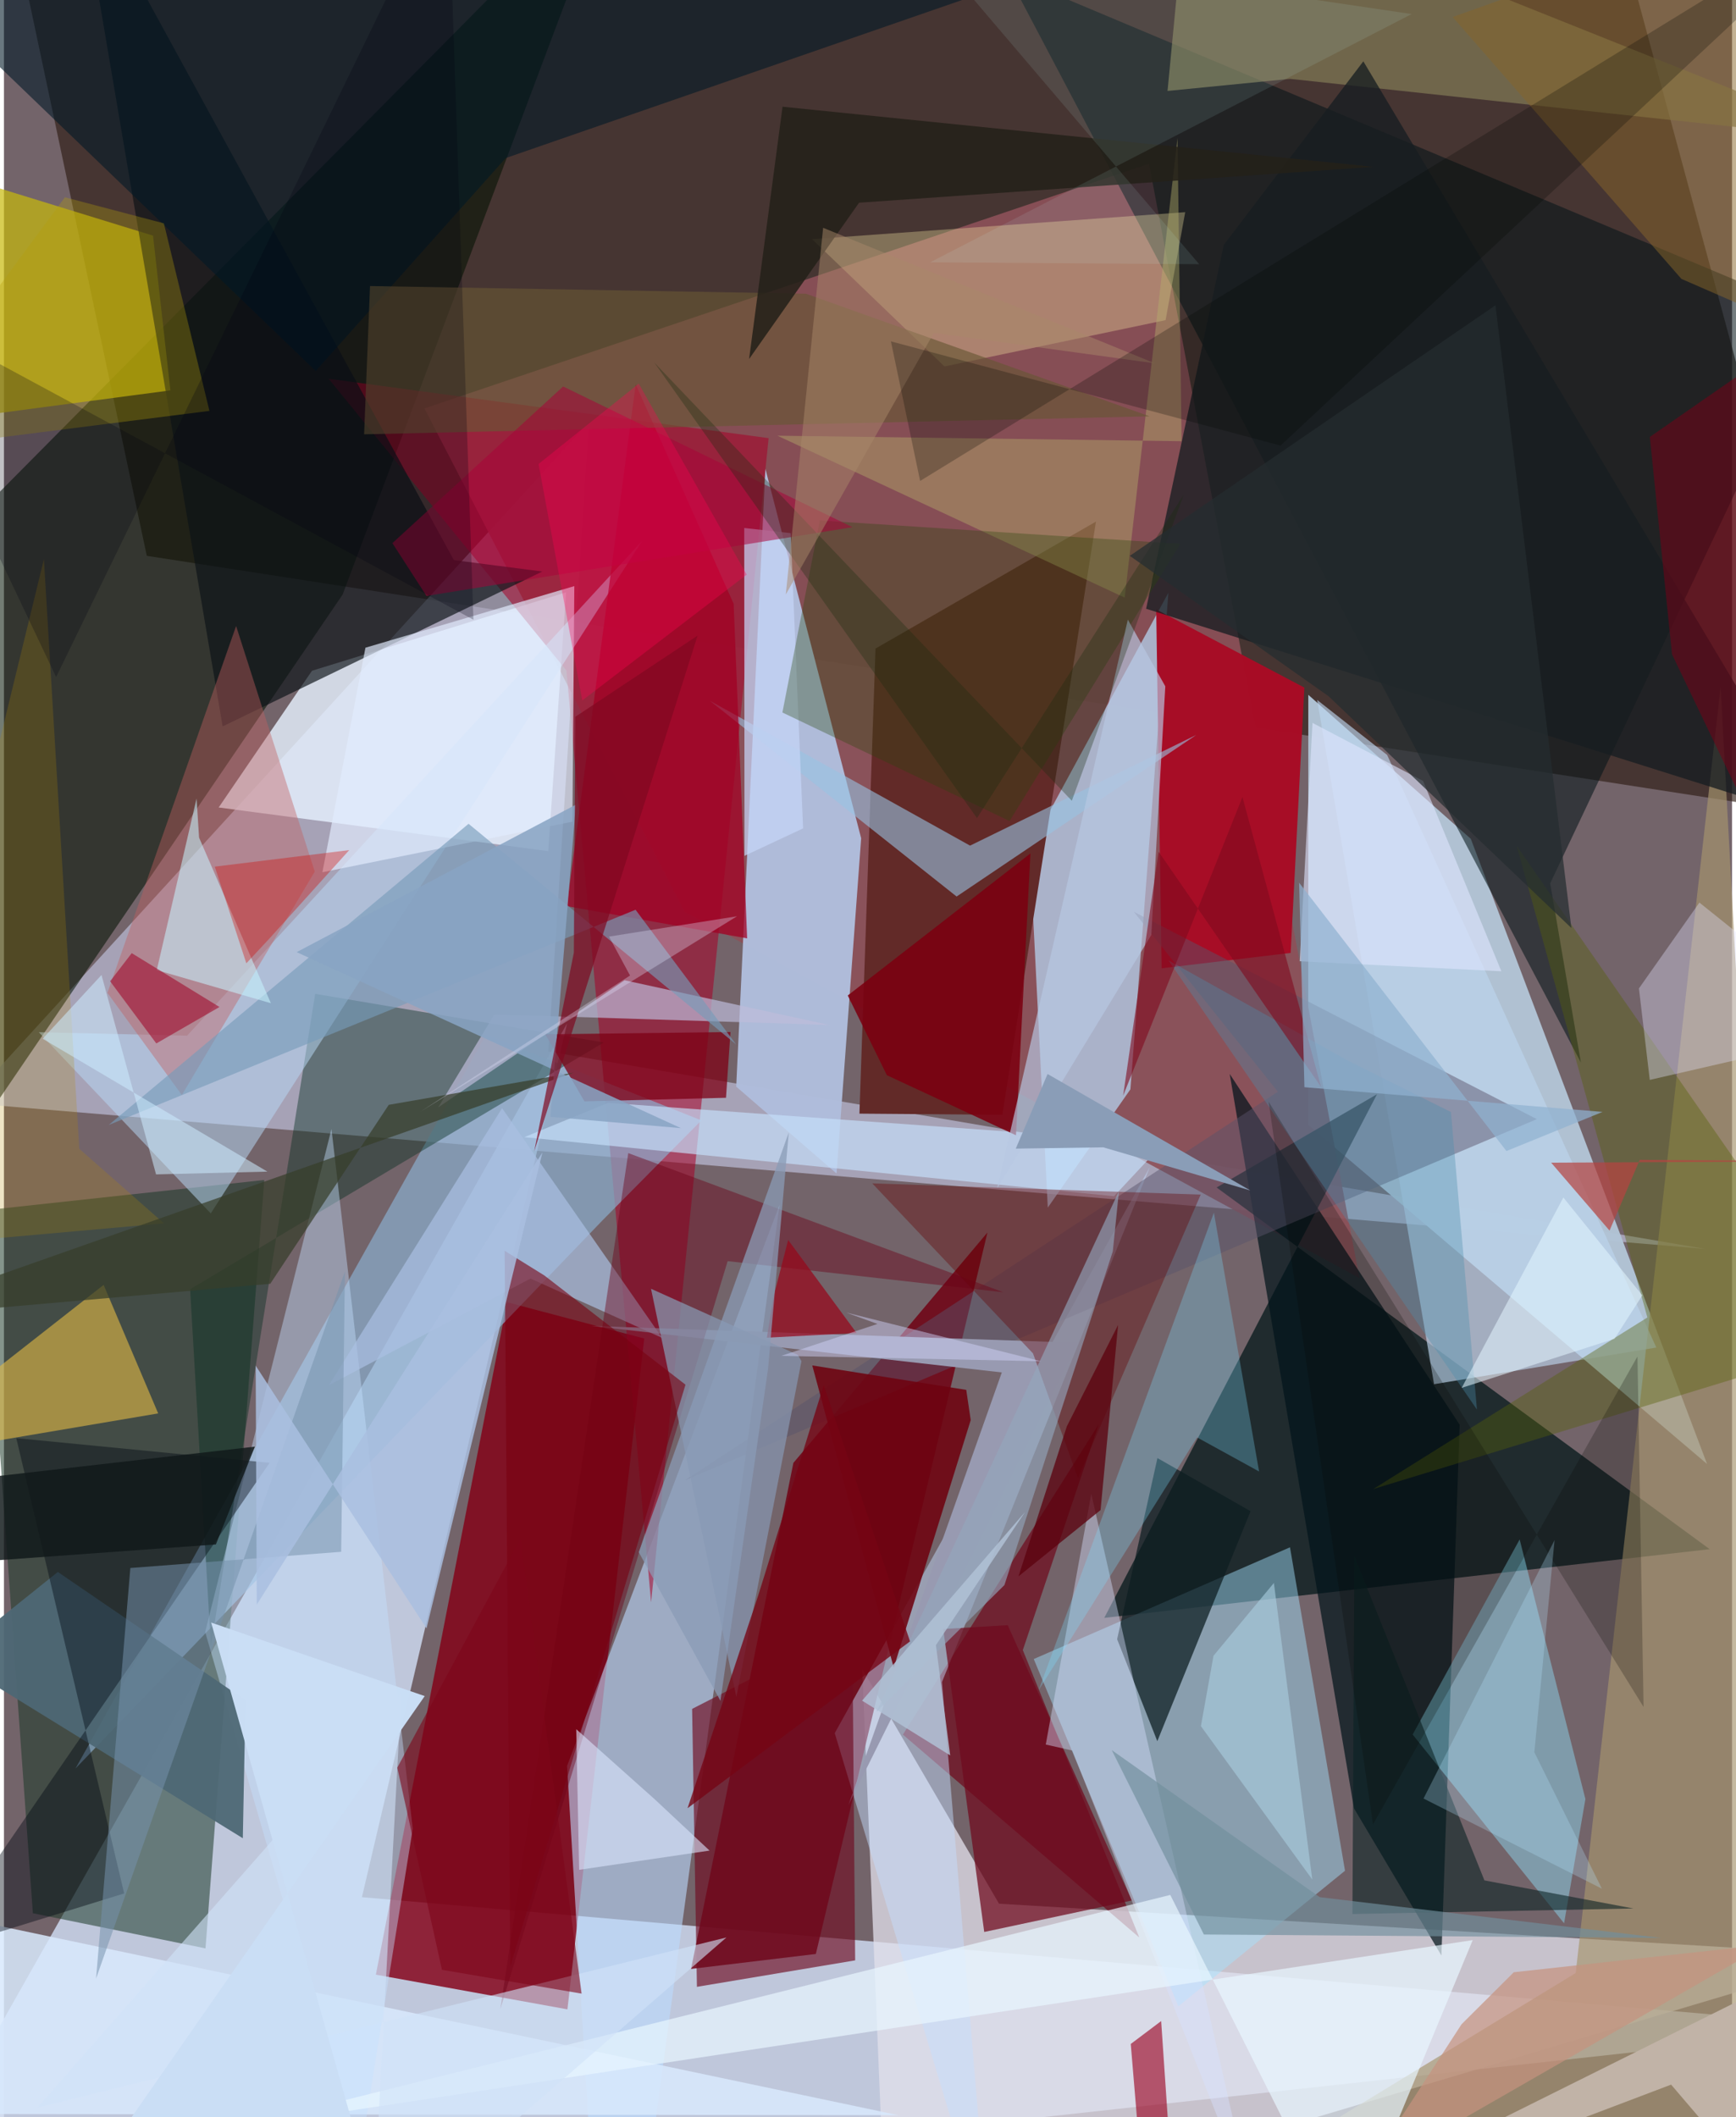 <svg xmlns="http://www.w3.org/2000/svg" width="228" height="278" viewBox="0 0 836 1024"><path fill="#73646a" d="M0 0h836v1024H0z"/><path fill="#cad6ec" fill-opacity=".863" d="M272.437 494.952L-62 1086l960-105.454-724.827-62.95z"/><path fill="#2d1b12" fill-opacity=".635" d="M898 397.194L775.27-56.45 3.889-38.822l65.213 307.653z"/><path fill="#d4dbfc" fill-opacity=".525" d="M283.041 204.04l-19.689 304.515 559.551 95.49-840.727-70.576z"/><path fill="#b2c5d6" fill-opacity=".965" d="M631.008 336.056l-.036 208.037 192.931 163.971L709.626 405.73z"/><path fill="#830016" fill-opacity=".824" d="M272.586 971.848l37.162-324.446-66.371-17.565-63.46 325.233z"/><path fill="#8c5158" fill-opacity=".906" d="M553.95 79.188l101.807 539-326.432-177.217-125.906-243.44z"/><path fill="#001618" fill-opacity=".725" d="M825.198 749.285L586.64 574.342l77.611-45.106L532.29 782.51z"/><path fill="#e0dfeb" fill-opacity=".761" d="M415.225 807.252L426.745 1086 898 945.693l-416.605-24.938z"/><path fill="#afbddb" fill-opacity=".98" d="M354.244 525.558l14.102-298.844 46.347 178.728-11.904 162.152z"/><path fill="#001200" fill-opacity=".549" d="M163.835 287.563L295.273-62-62 298.375l4.819 313.772z"/><path fill="#700012" fill-opacity=".839" d="M392.765 945.068l-60.362 7.23 49.5-244.745 93.87-111.421z"/><path fill="#1a3928" fill-opacity=".537" d="M97.498 942.358l28.436-371.64-136.238 14.771 24.286 339.878z"/><path fill="#b7d8f5" fill-opacity=".718" d="M504.975 584.08l-8.764-173.892 67.116-123.51-18.38 240.188z"/><path fill="#bcdcff" fill-opacity=".596" d="M309.324 1069.247l-25.962-32.084-10.942-183.036 102.81-271.451z"/><path fill="#e6f1ff" fill-opacity=".812" d="M271.945 286.497l-122.927 37.919-45.15 66.128 159.454 21.125z"/><path fill="#a3e2ff" fill-opacity=".459" d="M568.156 970.363l80.606-65.557-26.612-156.433-123.972 54.05z"/><path fill="#622a28" fill-opacity=".992" d="M413.856 538.63l7.785-224.943 106.637-61.417-45.285 286.906z"/><path fill="#a70028" fill-opacity=".545" d="M157.053 183.19l212.867 28.726-56.855 563.098-40.957-450.732z"/><path fill="#8bafd0" fill-opacity=".675" d="M233.24 500.454L34.607 855.357 289.37 590.44l48.039-48.55z"/><path fill="#051419" fill-opacity=".557" d="M748.017 427.253L878.13 152.457 485.406-12.503l277.482 526.45z"/><path fill="#02141b" fill-opacity=".714" d="M653.09 874.598l42.314 71.215 8.826-256.739-111.242-169.63z"/><path fill="#a6956e" fill-opacity=".667" d="M830.465 332.161L760.363 954.28l-132.003 80.46 239.745-10.168z"/><path fill="#c7b90a" fill-opacity=".702" d="M80.515 188.813L72.11 113.97-62 72.685v134.988z"/><path fill="#072f20" fill-opacity=".42" d="M100.106 796.325L90.059 623.56l200.11-119.346-139.603-23.527z"/><path fill="#a70d26" fill-opacity=".992" d="M629.104 332.567l-71.675-37.801 2.617 173.562 62.422-7.438z"/><path fill="#6f0015" fill-opacity=".655" d="M549.242 937.094L492.9 798.098l36.72-109.21-94.74 150.075z"/><path fill="#0d1217" fill-opacity=".675" d="M35.586-62l70.199 413.341 154.662-74.92-42.793-5.512z"/><path fill="#90e6ff" fill-opacity=".427" d="M765.06 870.13l-10.313 60.1-73.263-91.303 51.764-94.354z"/><path fill="#c5deff" fill-opacity=".475" d="M476.536 1086l-22.75-272.45 100.513-248.972-152.393 273.673z"/><path fill="#bcd5ee" fill-opacity=".647" d="M669.147 365.15l130.215 286.604-107.522 17.732-56.539-330.928z"/><path fill="#d8e8fc" fill-opacity=".855" d="M-62 918.92v103.488l494.66.627z"/><path fill="#878159" fill-opacity=".643" d="M622.168 38.139L898 67.906 573.047-62 562.904 43.99z"/><path fill="#0d1e22" fill-opacity=".729" d="M557.963 842.148l45.101-111.239-45.039-25.688-19.505 87.61z"/><path fill="#e1ba45" fill-opacity=".604" d="M74.608 683.614L-62 706.74v1.107l110.216-86.393z"/><path fill="#595269" fill-opacity=".475" d="M546.624 441.028l69.688 87.01L329.508 715.91l412.055-174.62z"/><path fill="#fceda7" fill-opacity=".325" d="M571.458 102.626l-180.516 13.04 64.049 61.574 106.978-22.406z"/><path fill="#b8d8f6" fill-opacity=".514" d="M100.049 586.88l208.676-325.29L88.588 500.92l-71.742-1.684z"/><path fill="#c4e2ff" fill-opacity=".427" d="M97.336 789.331l61.106-243.295 39.325 338.44-25.984 161.591z"/><path fill="#171d21" fill-opacity=".769" d="M552.543 294.44l324.275 102.276L657.626 29.66l-67.505 88.797z"/><path fill="#001826" fill-opacity=".588" d="M-62-25.291l212.807 204.735 91.919-102.986L640.988-61.45z"/><path fill="#98c3e2" fill-opacity=".596" d="M341.43 338.888l119.439 94.733 115.953-78.16-109.445 53.542z"/><path fill="#989ab1" d="M519.41 649.456l-235.136-8.136 198.464 22.477-74.188 209.15z"/><path fill="#6f0a1e" fill-opacity=".729" d="M545.64 919.201l-71.41 15.227-19.838-146.524 31.182-1.88z"/><path fill="#c6e0fa" fill-opacity=".667" d="M292.291 533.411l-40.563 16.592 285.29 28.563 24.167-25.872z"/><path fill="#6f0b21" fill-opacity=".655" d="M332.915 826.526l2.324 134.436 76.549-12.805-1.401-161.283z"/><path fill="#4d6874" fill-opacity=".945" d="M26.065 760.296l90.797 62.071-1.306 66.725-141.41-87.166z"/><path fill="#000913" fill-opacity=".416" d="M5.96 695.57l122.54 11.95-162.97 236.871 92.631-28.604z"/><path fill="#640001" fill-opacity=".369" d="M420.055 572.347l158.894 5.447-59.375 137.06-21.752-60.255z"/><path fill="#c15f5f" fill-opacity=".42" d="M86.057 529.637l-36.007-49.43 62.26-177.43 38.054 118.802z"/><path fill="#7d0014" fill-opacity=".753" d="M280.835 532.685l68.467-1.73 2.17-31.803-89.608 1.098z"/><path fill="#bdbcdb" fill-opacity=".686" d="M300.256 474.127l99.012 21.611-162.018-5.096-27.187 44.975z"/><path fill="#576009" fill-opacity=".396" d="M898 648.291L731.824 409.145l63.224 228.067-132.626 82.993z"/><path fill="#9c0a27" fill-opacity=".647" d="M553.25 1086l12.123-26.887-5.554-81.597-14.702 11.078z"/><path fill="#d8e0fe" fill-opacity=".424" d="M503.994 843.78l22.02-121.278 78.142 344.592-87.317-220.43z"/><path fill="#6e0310" fill-opacity=".882" d="M467.692 686.857l-2.159-14.62-74.49-11.823 39.414 146.204z"/><path fill="#a10024" fill-opacity=".745" d="M359.529 453.863l-87.235-15.577 33.32-252.385 47.39 106.127z"/><path fill="#e8f6ff" fill-opacity=".698" d="M710.552 938.353l-602.292 91.492 455.975-113.337L649.273 1086z"/><path fill="#b6b06b" fill-opacity=".42" d="M569.718 213.39l-195.522-2.652 167.986 78.311 25.553-222.33z"/><path fill="#e2ecfe" fill-opacity=".682" d="M275.001 397.416L154.06 421.882l20.814-108.61 101.052-29.794z"/><path fill="#685734" fill-opacity=".639" d="M174.233 210.058l380.022-8.688-166.33-59.322-210.83-3.7z"/><path fill="#aabfe2" fill-opacity=".694" d="M157.196 669.979l97.507-51.588 63.738 28.726-77.454-111.119z"/><path fill="#c5d4f6" fill-opacity=".729" d="M380.601 257.87l6.002 142.794-28.347 13.261-.133-158.556z"/><path fill="#c1b3a7" fill-opacity=".992" d="M601.551 1086l264.975-131.886L872.96 1086l-66.435-77.74z"/><path fill="#6a0115" fill-opacity=".427" d="M240.167 971.627l109.937-361.66 133.428 15.07-181.506-67.322z"/><path fill="#27470a" fill-opacity=".333" d="M394.68 251.719l-18.093 92.896 109.895 52.493 82.62-134.069z"/><path fill="#8795af" fill-opacity=".745" d="M385.804 658.362l-31.496 162.411-41.279-197.44 71.04 31.981z"/><path fill="#7adeff" fill-opacity=".294" d="M585.33 586.51l21.864 125.196-29.985-16.477-76.631 122.196z"/><path fill="#779cb9" fill-opacity=".631" d="M224.76 398.44L50.665 544.123l254.88-104.11 48.657 65.143z"/><path fill="#7b0011" fill-opacity=".878" d="M427.13 520.048l-18.925-38.567 88.378-68.703-7.002 136.31z"/><path fill="#e3e5ff" fill-opacity=".361" d="M820.205 436.547l-29.249 41.515 5.24 44.25L898 498.88z"/><path fill="#7592ac" fill-opacity=".529" d="M61.14 758.386l102-7.838 1.817-135.624L44.565 956.927z"/><path fill="#c6f2fd" fill-opacity=".565" d="M73.92 469.2l19.259-82.992 1.21 18.9 34.74 80.111z"/><path fill="#d1e3f8" fill-opacity=".6" d="M192.217 819.186L177.917 1086l171.606-148.92-333.394 82.3z"/><path fill="#242119" fill-opacity=".867" d="M413.676 98.047l-53.202 75.6 16.177-122.032 285.98 29.079z"/><path fill="#092224" fill-opacity=".58" d="M716.208 909.486L653.285 752.69l-.93 173.061 135.941-2.68z"/><path fill="#a80039" fill-opacity=".522" d="M270.508 186.934l-82.596 75.762 16.489 25.536 206.08-33.257z"/><path fill="#87662a" fill-opacity=".506" d="M898 172.579l-86.502-37.693L700.845 8.22 898-62z"/><path fill="#dfe6ff" fill-opacity=".596" d="M686.517 377.711l-53.484-28.072-6.176 115.29 97.547 4.835z"/><path fill="#770015" fill-opacity=".525" d="M883.153 151.006l-86.927 60.328 10.729 105.118L898 506.282z"/><path fill="#b7c8e2" fill-opacity=".671" d="M561.824 331.941l-6.765 120.273-74.535 122.444 63.175-274.971z"/><path fill="#780010" fill-opacity=".592" d="M244.95 951.122l-2.72-346.152 19.23 11.945 68.245 52.802z"/><path fill="#b68a00" fill-opacity=".227" d="M77.409 591.691L-62 604.106 19.333 270.43l17.1 285.214z"/><path fill="#94a7bc" fill-opacity=".631" d="M422.148 827.874l117.258-251.805-2.972 29.166-52.431 161.4z"/><path fill="#373e2a" fill-opacity=".718" d="M275.564 518.826l-89.4 15.54-57.332 86.555L-62 637.71z"/><path fill="#9f0226" fill-opacity=".549" d="M61.813 461.005l-10.454 13.6 22.346 30.069 30.56-17.626z"/><path fill="#8a9db7" d="M489.486 555.546l15.384-36.084 98.107 56.33-71.156-20.871z"/><path fill="#dce6fd" fill-opacity=".592" d="M314.89 870.312l26.46 24.754-63.095 9.3-1.402-68.018z"/><path fill="#5b010d" fill-opacity=".749" d="M530.51 730.358l8.481-89.508-24.788 48.993-23.405 72.588z"/><path fill="#4b8fac" fill-opacity=".361" d="M712.584 681.762l-149.26-217.294 86.807 48.51 49.87 24.867z"/><path fill="#050803" fill-opacity=".224" d="M793.2 825.618L611.804 532.85 662.3 882.377 790.248 656.08z"/><path fill="#97081b" fill-opacity=".725" d="M379.377 599.718l-7.18 27.803-3.114 19.47 43.39-2.273z"/><path fill="#b54441" fill-opacity=".71" d="M894.204 561.614l-102.857-.647-14.606 34.223-28.24-32.834z"/><path fill="#b1c2d7" fill-opacity=".824" d="M493.972 731.308l-78.837 91.235 42.63 26.48-6.908-53.334z"/><path fill="#ff0352" fill-opacity=".329" d="M258.62 224.417l48.474-38.86 52.232 92.361-79.557 60.87z"/><path fill="#d30601" fill-opacity=".349" d="M128.652 453.68l-11.394 12.247-15.28-46.766 65.056-7.998z"/><path fill="#c7ffff" fill-opacity=".098" d="M681.007 6.797L448.095 126.858l130.136.932L445.476-28.017z"/><path fill="#750514" fill-opacity=".784" d="M438.333 793.88l-107.636 80.697 34.193-102.926 31.675-101.716z"/><path fill="#a9ccdf" fill-opacity=".616" d="M579.049 834.876l6.098-34.051 29.207-35.209 18.584 143.45z"/><path fill="#192b10" fill-opacity=".325" d="M516.605 387.298L314.622 175.354 470.724 395.71l100.055-156.542z"/><path fill="#b3a00a" fill-opacity=".329" d="M-62 219.188l91.488-123.77 47.882 12.605 22.035 90.71z"/><path fill="#88a4c3" fill-opacity=".859" d="M141.601 460.517l185.911 85.134-63.15-5.476 12.302-150.987z"/><path fill="#a88869" fill-opacity=".494" d="M396.294 110.178L378.23 287.535l71.605-126.516 106.926 14.707z"/><path fill="#ceecff" fill-opacity=".541" d="M47.194 471.564l26.387 96.45 53.865-1.34L18.71 502.397z"/><path fill="#718f9d" fill-opacity=".659" d="M535.91 846.456l100.61 71.134 165.188 19.723-221.23-1.666z"/><path fill="#d1d3fa" fill-opacity=".463" d="M422.579 640.337l-15.103-5.49 94.242 23.54-125.638-2.612z"/><path fill="#7f0820" fill-opacity=".694" d="M275.703 460.725l.723-114.058 59.128-39.226-79.07 249.557z"/><path fill="#dedff8" fill-opacity=".333" d="M354.636 443.162L201.438 537.7l101.44-65.874-10.161-18.827z"/><path fill="#7f0b1f" fill-opacity=".604" d="M599.151 385.498L541.426 529.93l17.157-118.004 78.584 113.786z"/><path fill="#000800" fill-opacity=".243" d="M617.585 215.516L429.083 165.1l14.131 67.514L898-46.536z"/><path fill="#c9ddf5" fill-opacity=".992" d="M203.558 820.334l-103.315-35.56L185.18 1086H18.601z"/><path fill="#a9bfe0" fill-opacity=".843" d="M122.293 776.114l-.521-115.597 82.652 127.07 56.077-230.213z"/><path fill="#030312" fill-opacity=".247" d="M25.237 327.457L214.835-62l12.278 361.735L-62 143.705z"/><path fill="#7e051a" fill-opacity=".6" d="M190.275 854.961l59.62-110.843 29.555 220.13-67.565-11.522z"/><path fill="#10191a" fill-opacity=".831" d="M-52.7 758.224l-7.267-37.754 181.36-20.786-18.877 47.31z"/><path fill="#e3f5ff" fill-opacity=".541" d="M792.595 626.516l-13.468 21.006-73.92 23.74 49.191-92.06z"/><path fill="#252d30" fill-opacity=".722" d="M640.847 336.773L758.28 448.849l-36.738-301.18-176.879 121.176z"/><path fill="#8a9bb6" fill-opacity=".741" d="M307.097 750.732l72.57-202.996-9.993 114.143-23.059 160.752z"/><path fill="#c5927f" fill-opacity=".71" d="M730.417 953.902l122.268-13.426-195.208 112.115 47.657-73.528z"/><path fill="#90b2d1" fill-opacity=".71" d="M629.133 525.85l-2.57-98.918 100.29 129.783 46.505-18.923z"/><path fill="#b6e4fe" fill-opacity=".271" d="M773.034 913.499l-32.672-65.992 9.776-102.624-63.389 125.005z"/></svg>